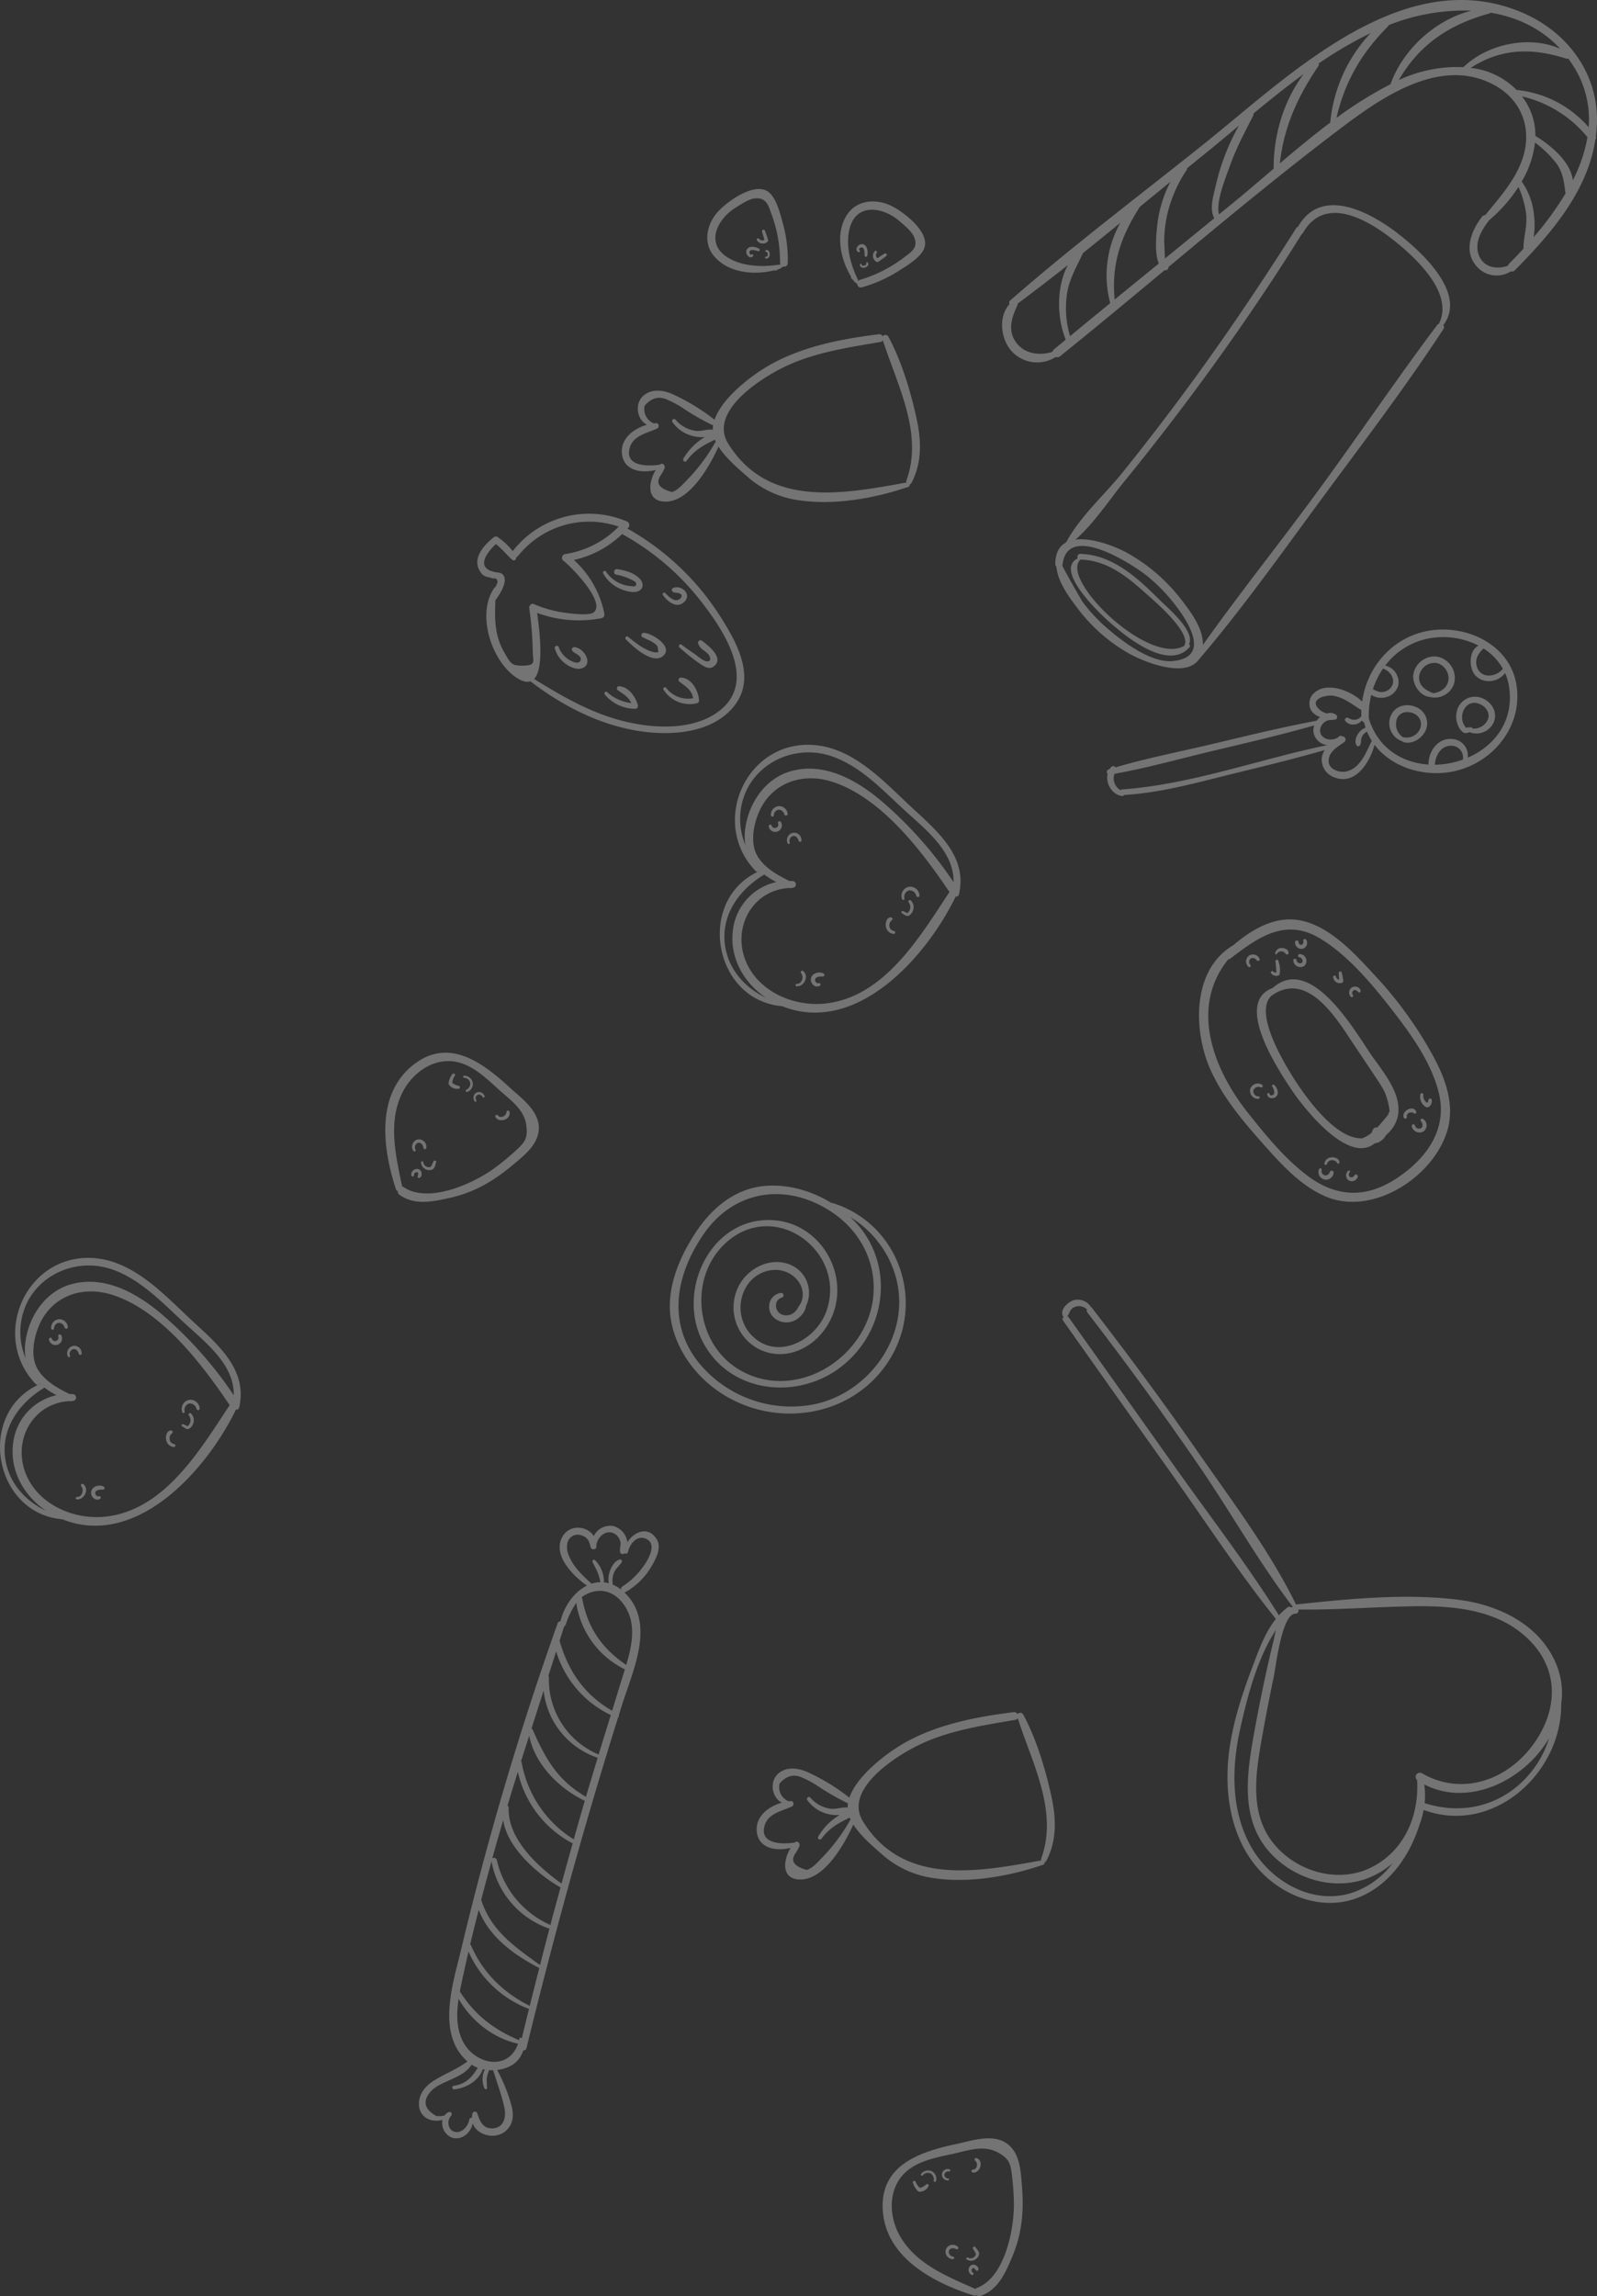 <svg xmlns="http://www.w3.org/2000/svg" width="545.306" height="783.963" viewBox="0 0 545.306 783.963">
  <rect x="0" y="0" width="545.306" height="783.963" fill="#333333" stroke="none"/>
  <g id="Grupo_998" data-name="Grupo 998" transform="translate(-358.809 21.768)" opacity="0.35">
    <path id="Trazado_11020" data-name="Trazado 11020" d="M570.458,271.271c10.38-4.163,17.356-14.037,20.689-24.558a29.993,29.993,0,0,0,1.508-5.32c23.541,8.739,47.1-12.378,46.967-36.073a26.1,26.1,0,0,0-1.781-13.911c-5.65-13.4-19.687-20.064-33.372-21.781-17.916-2.245-37.492-.291-55.4,1.616-9.023-18.419-22.025-35.56-33.7-52.355-11.537-16.6-23.57-32.862-35.929-48.857a1.057,1.057,0,0,0-.363-.309,5.346,5.346,0,0,0-5.772-2.414c-1.936.524-5,3.2-3.807,5.435a.809.809,0,0,0,.273.3.89.89,0,0,0-.216,1.3q18.491,26.222,37.093,52.366c11.71,16.519,22.884,33.656,35.542,49.471-3.761,4.716-5.826,10.654-7.978,16.329-3.495,9.217-6.6,18.649-7.92,28.451-1.828,13.6.147,28.724,9.109,39.633C543.659,270.635,557.944,276.292,570.458,271.271Zm53.192-37.179c-8.962,6.932-20.129,8.4-30.668,4.964a26.29,26.29,0,0,0-.118-6.372c15.3,7.931,34.209-1.422,42.625-15.793A34.911,34.911,0,0,1,623.65,234.091ZM507.855,124.453Q489.693,98.85,471.5,73.262a1.131,1.131,0,0,0-.51-.388,7.886,7.886,0,0,0,.859-1.681,3.517,3.517,0,0,1,1.835-1.588,3.866,3.866,0,0,1,3.991.891,1.115,1.115,0,0,0,.169,1.081q19.579,25.371,37.733,51.788c11.005,15.984,20.614,33.275,32.391,48.684a.5.5,0,0,1-.014.072,4.731,4.731,0,0,0-.571.111.949.949,0,0,0-1.2-.007,22.2,22.2,0,0,0-2.942,2.73C532.355,157.581,519.715,141.166,507.855,124.453ZM548.82,174.4a1.092,1.092,0,0,0,1.063-1.437c13.365.183,26.68-.955,40.035-1.113,13.322-.154,27.726,1.218,37.941,10.715,10.969,10.2,10.937,24.037,2.579,35.965-8.778,12.536-24.583,18.372-38.372,10.334a1.437,1.437,0,0,0-1.649,2.331c.751,12.115-4.325,24.2-15.686,29.841-11.013,5.47-24.694,1.659-32.632-7.363-9.17-10.413-6.85-24.525-4.641-37.014q1.821-10.291,3.976-20.52C542.147,192.785,544.2,174.409,548.82,174.4Zm-15.036,79.66c-6.882-12.112-6.774-26.82-3.836-40.053,2.378-10.715,5.758-24.162,12.234-34.019-.341,1.455-.6,2.859-.866,3.955-2.471,10.143-4.59,20.391-6.458,30.667-2.644,14.572-5.212,30.98,6.415,42.488,9.026,8.937,23.282,12.334,34.87,6.465a29.75,29.75,0,0,0,5.876-3.93,28.453,28.453,0,0,1-14,10.1C554.531,273.954,540.412,265.721,533.785,254.059Z" transform="translate(252.269 354.81)" fill="#ededed"/>
    <g id="Grupo_646" data-name="Grupo 646" transform="translate(736.74 193.174)">
      <path id="Trazado_11021" data-name="Trazado 11021" d="M490.331,87.352c-.74,3.193,1.368,6.979,4.77,7.55a.9.9,0,0,0,.887-.348c10.6-.6,20.858-3.164,31.127-5.74,12.457-3.129,25.021-6.016,37.359-9.6a6.612,6.612,0,0,0-1.02,2.611,6.4,6.4,0,0,0,4.152,6.663c7.263,3.017,12.248-5.043,13.875-11.052,5.959,7.916,17.374,11.192,27.244,9,13.341-2.956,23.344-15.37,21.224-29.288C627.921,43.812,614.071,36.8,601.5,38.266c-13.085,1.527-22.532,11.975-24.263,24.407-3.922-3.825-11.817-6.681-16.041-3.226a4.8,4.8,0,0,0-1.25,6.433,5.632,5.632,0,0,0,2.938,2.062,6.55,6.55,0,0,0-1.178,1.261c-11.756,2.209-23.39,5.043-35.024,7.816C515.5,79.684,504.048,81.9,493,85.132a.945.945,0,0,0-1.476-.1,5.191,5.191,0,0,0-.517.682c-.09.029-.18.054-.269.079A.925.925,0,0,0,490.331,87.352ZM602.06,84.238c.215-3.082,1.925-6.347,5.388-6.483a4.009,4.009,0,0,1,4.177,4.734A29.338,29.338,0,0,1,602.06,84.238Zm16.609-39.694a19.457,19.457,0,0,1,6.62,6.918c-2.022,2.636-6.814,3.513-8.57.075a5.265,5.265,0,0,1-.2-4.1A9.533,9.533,0,0,1,618.668,44.544ZM599.132,41.3a26.568,26.568,0,0,1,17.859,2.266c-3.308,1.512-3.348,7.471-1.311,9.924,2.769,3.33,8.013,2.68,10.363-.578a18.44,18.44,0,0,1,1.329,4.526c1.889,11.832-4.957,20.441-14.087,24.389a5.62,5.62,0,0,0-4.569-6.279c-5.23-.995-8.865,3.843-8.84,8.624-8.865-.589-17.2-5.467-20.359-15.718a28.815,28.815,0,0,1,.844-8.071,5.966,5.966,0,0,0,4.752.851,5.748,5.748,0,0,0,4.443-4.052,5.807,5.807,0,0,0-4.436-6.8A24.3,24.3,0,0,1,599.132,41.3ZM584.359,51.412c2.137.686,3.941,2.956,3.337,5.244a3.918,3.918,0,0,1-3.046,2.676c-1.523.338-2.5-.309-3.746-.848A27.344,27.344,0,0,1,584.359,51.412ZM562.668,65.424c-4-3.725,2.521-5.14,4.7-4.745,3.9.7,6.4,2.97,9.6,4.906-.029.715-.029,1.437-.007,2.162-.057.036-.115.043-.162.108a3.128,3.128,0,0,1-2.166,1.038,4.1,4.1,0,0,1-2.148-.639c-.589-.291-1.458.3-1.027.973a3.28,3.28,0,0,0,3.348,1.225,3.458,3.458,0,0,0,2.327-1.347,1.28,1.28,0,0,0,.758.647c.14.629.316,1.236.51,1.828a5.418,5.418,0,0,0-2.658,2.241c-.657,1.1-1.218,2.78-.348,3.872.384.478,1.023.154,1.218-.3.37-.858.118-1.814.553-2.7a3.985,3.985,0,0,1,1.731-1.778,20.451,20.451,0,0,0,1.634,3.172c-2.03,3.991-3.876,9.382-8.793,10.467-2.116.467-5.726-.611-5.923-3.279-.244-3.358,2.913-5.061,5.23-6.7a1.1,1.1,0,0,0-.643-2.037.76.76,0,0,0-1.038.014c-1.868,1.911-6.25,1.275-6.494-1.789a3.721,3.721,0,0,1,1.631-3.143c1.139-.826,2.27-.578,3.552-.815a.892.892,0,0,0,.438-1.465,3.218,3.218,0,0,0-3.24-.6A6.126,6.126,0,0,1,562.668,65.424Zm-35.434,13.85c11.246-2.665,22.521-5.294,33.638-8.462a4.971,4.971,0,0,0-.194,2.672,5.345,5.345,0,0,0,4.712,4.048c-23.3,4.8-46.256,13.4-70.074,15.136a.98.98,0,0,0-.571.244,4.606,4.606,0,0,1-2.065-5.575C504.278,85.251,515.779,81.99,527.234,79.274Z" transform="translate(-490.052 -38.073)" fill="#ededed"/>
      <path id="Trazado_11022" data-name="Trazado 11022" d="M517.506,48.668a6.5,6.5,0,0,0,3.707,8.879.863.863,0,0,0,.09.011.753.753,0,0,0,.374.284c3.035.981,6.444-1.264,7.665-4.009A5.994,5.994,0,0,0,526,45.891C522.872,44.512,519.008,45.41,517.506,48.668Zm7.985-.453a3.934,3.934,0,0,1,1.807,5.327,4.955,4.955,0,0,1-5.381,2.694.746.746,0,0,0-.241.018,5.307,5.307,0,0,1-1.889-6.936C520.976,47.361,523.623,47.224,525.491,48.215Z" transform="translate(-420.449 -19.428)" fill="#ededed"/>
      <path id="Trazado_11023" data-name="Trazado 11023" d="M523.471,49.492a7.629,7.629,0,0,0,.6,5.19,4.835,4.835,0,0,0,1.785,2.083,2.6,2.6,0,0,0,1.921-.216,6.457,6.457,0,0,0,8.164-3.085c1.753-3.513-.557-7.367-4.026-8.6A6.347,6.347,0,0,0,523.471,49.492Zm8.38-2.274c1.993,1.085,3.182,3.358,2.008,5.485a5.3,5.3,0,0,1-4.975,2.629.651.651,0,0,0-.593-.427,8.7,8.7,0,0,0-.876.054.645.645,0,0,0-.431.047l-.327.054C523.227,51.32,526.621,44.377,531.851,47.218Z" transform="translate(-403.968 -21.513)" fill="#ededed"/>
      <path id="Trazado_11024" data-name="Trazado 11024" d="M519.188,47.132c-.209,3.157,2.374,7.065,5.7,7.331a6.928,6.928,0,0,0,8.189-4.343,7.416,7.416,0,0,0-5.751-9.429A7.325,7.325,0,0,0,519.188,47.132Zm7.367-4.3c2.812.1,4.985,3.035,4.684,5.751-.294,2.662-2.744,4.346-5.251,4.594-2.439-1-4.813-2.367-4.806-5.413A5.288,5.288,0,0,1,526.554,42.829Z" transform="translate(-414.569 -31.437)" fill="#ededed"/>
    </g>
    <path id="Trazado_11025" data-name="Trazado 11025" d="M483.807,75.75a.859.859,0,0,0-.485-.007c-6.785-4.188-14.87-6.58-22.762-5.923-10.779.9-18.8,8.049-24.389,16.864-5.488,8.656-9.662,19.084-7.719,29.475,1.785,9.536,7.924,18.042,15.783,23.581,19.084,13.448,46.662,9.407,59.032-11.049C515.2,108.957,506,82.815,483.807,75.75Zm22.37,36.4c-1.318,15.628-13.75,29.134-29,32.259a40.779,40.779,0,0,1-39.909-14.953c-10.33-13.681-6.936-29.863,2.252-43.185,10.729-15.556,29.231-17.708,44.51-6.983,14.019,9.838,17.916,28.146,8.154,42.531-9.044,13.322-26.964,19.306-41.152,10.366-14.888-9.378-16.846-32.736-2.662-44,16.778-13.322,39.855,4.669,33.128,24.209-3.664,10.632-17.916,17.683-26.382,7.564a13.781,13.781,0,0,1-.4-16.677,11.59,11.59,0,0,1,8.646-4.759c6.236-.456,11.968,5.355,9.328,11.365-.578.722-.923,1.559-1.458,2.3-.043.054-.075.1-.118.158a4.3,4.3,0,0,1-.657.675,4.238,4.238,0,0,1-4.034.8c-2.68-.905-3.146-4.874-.237-5.866a.806.806,0,0,0-.331-1.577,4.575,4.575,0,0,0-3.886,3.707,5.067,5.067,0,0,0,2.468,5.417,6.448,6.448,0,0,0,6.408.133c1.631-.905,3.391-2.787,3.6-4.756a10.373,10.373,0,0,0-5.079-14.023c-6.731-3.021-14.583.862-17.83,7.058a16.006,16.006,0,0,0,6.717,21.558c8,4.159,17.18.657,22.334-6.279,11.185-15.046.582-37.032-18.01-37.7-20.592-.747-32.237,23.782-23.577,41.127,9.166,18.362,33.214,20.686,48.214,8.365C503,118,504.665,94.381,489.59,80.47,500.347,86.985,507.265,99.277,506.177,112.15Z" transform="translate(159.561 313.319)" fill="#ededed"/>
    <path id="Trazado_11026" data-name="Trazado 11026" d="M533.031,10.669a1.353,1.353,0,0,0-1.365-.654c-13.681,1.71-27.97,4.5-39.766,12.029-4.838,3.089-13.886,10.072-16.285,17.155a71.455,71.455,0,0,0-13.865-8.523c-2.992-1.4-6.681-2.169-9.659-.273-4,2.543-3.272,8.559.449,10.513-4.565,1.293-9.044,4.72-8.559,9.813.564,5.945,6.76,6.832,11.569,5.614-2.525,4.059-3.333,10.589,3.031,10.808,8.355.291,15.208-11.8,18.383-18.757,2.45,3.85,6.666,7.45,9.565,9.971a33.334,33.334,0,0,0,15.183,7.845c12.769,2.669,27.841.079,39.985-4.066a.838.838,0,0,0,.578-.9.775.775,0,0,0,.553-.424c3.757-7.123,3.387-14.813,1.667-22.5-2.044-9.166-5.075-19.238-9.547-27.524A1.184,1.184,0,0,0,533.031,10.669Zm-66.816,49.1c-1.286,1.293-3.29,3.667-5.161,4.105q-6.681-1.8-3.739-5.826a16.864,16.864,0,0,0,1.185-2.184c.471-.952-.654-2.241-1.552-1.34h0c-4.1.661-12.1.664-10.3-5.729,1.2-4.264,5.941-4.989,9.378-6.6.83-.388.611-1.9-.384-1.835-.255.018-.514.05-.776.083a5.233,5.233,0,0,1-3.111-6.045q3.459-4.009,7.687-2.058a33.724,33.724,0,0,1,5.833,3.2,81.917,81.917,0,0,0,9.842,5.585,9.563,9.563,0,0,0-.1,1.462c-1.958-.251-4,.7-6.081.37a11.138,11.138,0,0,1-6.677-3.786c-.575-.661-1.494.2-1,.884a12.041,12.041,0,0,0,7.338,4.792,13.3,13.3,0,0,0,3.685.277,20.248,20.248,0,0,0-7.306,7.374.661.661,0,0,0,1.106.722c2.637-3.642,5.826-5.359,9.659-7.212.086.212.165.424.262.636A62.6,62.6,0,0,1,466.216,59.774ZM541.11,60a.823.823,0,0,0,.029.636c-21.558,3.883-47.129,8.893-60.879-13.311-6.918-11.167,11.929-22.916,20.477-26.77,10-4.5,20.775-6.067,31.483-7.909a1.208,1.208,0,0,0,.873-.56C537.953,27.317,547.008,43.829,541.11,60Z" transform="translate(127.185 82.348)" fill="#ededed"/>
    <path id="Trazado_11027" data-name="Trazado 11027" d="M496.8,50.411a1.347,1.347,0,0,0-1.365-.654c-13.682,1.71-27.974,4.493-39.766,12.026-4.838,3.089-13.886,10.075-16.289,17.158a70.972,70.972,0,0,0-13.861-8.523c-2.992-1.4-6.681-2.169-9.658-.277-4,2.543-3.272,8.559.449,10.513-4.565,1.293-9.044,4.723-8.559,9.817.564,5.945,6.76,6.832,11.569,5.614-2.525,4.055-3.333,10.585,3.031,10.808,8.355.287,15.208-11.806,18.383-18.757,2.446,3.85,6.666,7.446,9.565,9.967a33.334,33.334,0,0,0,15.183,7.845c12.769,2.669,27.841.083,39.981-4.066a.828.828,0,0,0,.578-.9.78.78,0,0,0,.557-.424c3.757-7.126,3.384-14.813,1.667-22.507-2.047-9.163-5.075-19.238-9.547-27.524A1.181,1.181,0,0,0,496.8,50.411Zm-66.816,49.1c-1.286,1.293-3.29,3.667-5.162,4.105q-6.681-1.8-3.739-5.826a18,18,0,0,0,1.185-2.18c.471-.955-.654-2.245-1.552-1.343v0c-4.1.661-12.1.665-10.3-5.729,1.2-4.264,5.941-4.993,9.378-6.6.83-.388.611-1.9-.384-1.832-.255.014-.517.047-.776.079a5.227,5.227,0,0,1-3.111-6.045q3.459-4.009,7.687-2.055a33.84,33.84,0,0,1,5.833,3.2,81.932,81.932,0,0,0,9.842,5.589,9.532,9.532,0,0,0-.1,1.462c-1.961-.251-4,.693-6.081.37a11.122,11.122,0,0,1-6.677-3.789c-.575-.661-1.494.2-1,.884a12.019,12.019,0,0,0,7.335,4.792,13.053,13.053,0,0,0,3.689.277,20.276,20.276,0,0,0-7.306,7.374.661.661,0,0,0,1.106.722c2.636-3.642,5.826-5.359,9.655-7.209.09.212.165.424.266.632A62.51,62.51,0,0,1,429.988,99.512Zm74.894.23a.812.812,0,0,0,.029.632c-21.562,3.883-47.129,8.893-60.879-13.308C437.114,75.9,455.96,64.146,464.509,60.3c10-4.5,20.775-6.067,31.483-7.913a1.208,1.208,0,0,0,.873-.56C501.725,67.055,510.78,83.567,504.882,99.741Z" transform="translate(209.461 513.066)" fill="#ededed"/>
    <path id="Trazado_11028" data-name="Trazado 11028" d="M512.872,80.622a7.679,7.679,0,0,0-.471-1.674,6.433,6.433,0,0,0-4.45-3.854,6.192,6.192,0,0,0-6.58,3.452c-2.119-3.5-8.078-4.181-10.592.018-3.757,6.261,3.391,13.473,8.25,16.871-4.289,2.134-7.748,6.882-9.019,12.169a1.076,1.076,0,0,0-.995.761A1071.58,1071.58,0,0,0,456.2,219.192c-2.748,11.692-8.8,29.177,2.026,38.71-3.545,2.687-7.406,4.059-11.167,6.376-2.669,1.645-4.986,4.012-5.33,7.27-.542,5.111,3.771,7.464,7.977,6.307a5.434,5.434,0,0,0,2.805,5.876c3.434,1.555,6.979-1.372,7.514-4.73,1.376,4.059,7.539,5.747,11.156,2.748,2.755-2.284,2.96-5.549,2.087-8.8a56.934,56.934,0,0,0-4.878-12.133c3.261-.381,6.275-1.839,7.787-4.325a9.621,9.621,0,0,0,1.121-2.356.977.977,0,0,0,1.088-.722q6.611-27.128,13.987-54.058a.61.61,0,0,0,.137-.5q8.055-29.358,17.176-58.411a.729.729,0,0,0,.248-.79c.4-1.268.787-2.543,1.193-3.811,3.6-11.3,11.228-27.323,1.218-37.56-.18-.187-.366-.33-.546-.5a.964.964,0,0,0,.42-.122,24.148,24.148,0,0,0,9-9.016c1.469-2.557,3.438-6.282,1.591-9.131C519.876,74.972,515.113,77.041,512.872,80.622ZM470.887,273.86c.661,3.139-.294,6.8-4.174,6.9-3.261.09-4.321-2.644-5.133-5.2a.87.87,0,0,0-1.6.043,6.166,6.166,0,0,0-.219,1.609.626.626,0,0,0-.866.463c-.33,2.281-2.7,5.129-5.3,4.159-2.04-.758-2.443-3.858-.97-5.291.6-.585.05-1.72-.808-1.329a3.705,3.705,0,0,0-1.476,1.2,12.472,12.472,0,0,1-2.665.162q-5.91-3.313-2.421-7.866c1.7-2.31,4.608-3.34,7.1-4.5,2.816-1.318,5.621-2.532,7.284-5.194a11.23,11.23,0,0,0,2.126,1.042c-1.947,3.2-4.041,5.564-8.2,6.164a.6.6,0,0,0,.18,1.189c3.9-.305,8.437-2.909,9.709-6.85.237.054.485.075.726.119a7.431,7.431,0,0,0-.061,6.534.478.478,0,0,0,.837-.248,23.137,23.137,0,0,1-.111-3.351,13.348,13.348,0,0,1,.794-2.748,13.855,13.855,0,0,0,1.394.05C468.34,265.208,469.967,269.486,470.887,273.86Zm-14.572-23.573c-1.9-4.353-1.789-9.109-1.088-13.771,4.249,7.511,11.9,13.541,20.294,15.326C472.234,261.519,460.111,258.979,456.314,250.287Zm20.477-.241a.424.424,0,0,0-.808.119c-.036.169-.079.323-.119.485-8.775-3.75-15.05-8.563-20.215-16.623.276-1.469.585-2.92.887-4.335.657-3.1,1.354-6.192,2.065-9.285a36.832,36.832,0,0,0,20.657,19.572C478.437,243.333,477.593,246.684,476.792,250.046Zm2.723-11.113c-9.037-4.537-15.973-11.257-20.039-20.621a.772.772,0,0,0-.305-.348c.93-3.955,1.925-7.891,2.924-11.828,3.441,9.2,12.09,15.431,20.671,19.87C481.673,230.313,480.578,234.619,479.514,238.933Zm3.506-13.944c-8.491-6.135-16.731-11.659-20.064-22.234l-.014-.025c1.139-4.4,2.32-8.775,3.516-13.15a29.894,29.894,0,0,0,19.777,22.992Q484.608,218.774,483.02,224.99Zm3.542-13.678a32.006,32.006,0,0,1-18.3-22.187.976.976,0,0,0-1.537-.542c.047-.169.09-.338.136-.506,1.16-4.217,2.371-8.416,3.6-12.607,1.239,9.393,11.774,18.541,19.558,23.035C488.86,202.77,487.686,207.034,486.561,211.312Zm3.815-14.127c-8.225-5.905-18.433-15.3-18.056-25.818a.856.856,0,0,0-.413-.8c1.153-3.861,2.349-7.708,3.542-11.555a36.582,36.582,0,0,0,18.714,24.439Q492.244,190.308,490.376,197.185Zm4.167-15.1a38.984,38.984,0,0,1-17.78-26.178.893.893,0,0,0-.23-.445c.916-2.927,1.864-5.84,2.791-8.764,1.879,9.741,10.341,18.128,18.983,22.223Q496.389,175.49,494.543,182.081Zm4.167-14.543c-9.59-5.51-13.865-12.967-18.16-22.869a.7.7,0,0,0-.449-.413q2.069-6.482,4.152-12.956a27.24,27.24,0,0,0,18.458,22.916C501.371,158.655,500.013,163.087,498.709,167.538Zm4.335-14.429a27.632,27.632,0,0,1-16.979-26.368.947.947,0,0,0-.176-.56q1.331-4.138,2.647-8.279a35.407,35.407,0,0,0,18.653,21.734C505.807,144.126,504.406,148.612,503.045,153.109Zm4.6-14.942c-9.368-5.413-14.982-13.416-17.945-23.9q.792-2.478,1.584-4.957a.9.9,0,0,0,.506-.539,29.918,29.918,0,0,1,3.61-7.457,30.069,30.069,0,0,0,16.594,22.719c-.086.284-.172.568-.262.848C510.35,129.3,509.007,133.738,507.642,138.167Zm4.745-35.085c3.473,6.006,1.965,13.067.065,19.439-8.243-5.614-13.186-12.643-15-22.589a1.108,1.108,0,0,0-.237-.506,6.757,6.757,0,0,1,.582-.445C503.53,95.409,509.2,97.572,512.387,103.082ZM519.359,87.3a26.9,26.9,0,0,1-8.265,8.488.946.946,0,0,0-.37,1.034,12.729,12.729,0,0,0-2.841-1.7,7.309,7.309,0,0,1,.4-4.077c.593-1.473,1.76-2.27,2.615-3.524a.645.645,0,0,0-.776-.959c-1.677.492-2.827,2.59-3.33,4.159a8.473,8.473,0,0,0-.287,3.922,10.033,10.033,0,0,0-1.649-.32,10.5,10.5,0,0,0-3.085-7.608c-.413-.374-1.038.2-.826.665.582,1.261,1.311,2.435,1.821,3.732a17.7,17.7,0,0,1,.869,3.161,10.352,10.352,0,0,0-3.032.506l-.014-.018c-2.942-2.7-6.214-5.693-7.7-9.518a6.769,6.769,0,0,1-.327-4.968,3.593,3.593,0,0,1,4.447-2.033c2.116.571,2.852,1.929,3.3,4.084a.892.892,0,0,0,1.282.629.636.636,0,0,0,.657-.711c-.118-2.737,2.69-5.79,5.553-4.838a4.294,4.294,0,0,1,2.539,2.647c.488,1.376-.151,2.507-.011,3.847a.932.932,0,0,0,1.491.578c.036-.022.057-.057.09-.079a.748.748,0,0,0,1.16-.453c.607-2.719,3.035-5.862,6.106-4.508C522.606,80.959,520.713,84.946,519.359,87.3Z" transform="translate(60.18 424.173)" fill="#ededed"/>
    <path id="Trazado_11029" data-name="Trazado 11029" d="M657.455-17.573C617.23-34.477,578.52,3.672,550.1,26.5c-22.4,17.988-45.563,35.355-67.182,54.273a1.056,1.056,0,0,0-.295,1.325c-3.965,4.267-2.96,12.162.862,16.181a11.793,11.793,0,0,0,14.917,1.843,1.505,1.505,0,0,0,1.505-.269c12-9.655,23.854-19.522,35.718-29.389a1,1,0,0,0,1.289-.887,1.205,1.205,0,0,0,.011-.194C556.38,53.2,575.855,37.048,596,21.829,610.2,11.1,630.286-2.707,648.436,7.437c9.213,5.147,12.651,14.888,9.436,24.737-2.471,7.568-7.891,13.448-12.8,19.515a1.306,1.306,0,0,0-1.085.524c-3.527,4.533-6.318,11.253-2.3,16.411a9.029,9.029,0,0,0,12.147,2.249,1.224,1.224,0,0,0,1.322-.334C667.48,58.107,679.919,43.7,682.652,26a1.253,1.253,0,0,0,.176-1.178c.194-1.494.338-3,.384-4.544C683.733,3.162,672.954-11.061,657.455-17.573ZM497.836,97.5a1.445,1.445,0,0,0-.528.848c-4.228,1.383-9.306.769-12.155-2.848-3.369-4.274-1.821-8.7.18-13.06a.9.9,0,0,0,.072-.542c5.783-4.282,11.487-8.689,17.148-13.157-4.009,7.586-3.754,17.952-.736,25.481C500.491,95.312,499.158,96.4,497.836,97.5Zm19.181-15.758Q510.147,87.358,503.3,93a33.465,33.465,0,0,1-1-14.734c.841-5.065,3.319-9.059,5.416-13.62l.007-.018q6.4-5.124,12.751-10.33A36.741,36.741,0,0,0,517.017,81.738ZM533.6,68.211q-7.537,6.142-15.072,12.295c-1.12-11.965,1.943-21.077,8.373-31.31a1.015,1.015,0,0,0,.09-.23q5.291-4.337,10.585-8.664a41.969,41.969,0,0,0-4.5,14.831C532.785,57.82,532.045,64.522,533.6,68.211Zm18.961-15.474q-8.432,6.886-16.867,13.768c-.083-2.457-.252-5.729-.248-6.2a42.341,42.341,0,0,1,.84-7.852,45.283,45.283,0,0,1,6.8-16.138,1.273,1.273,0,0,0,.2-.65c1.455-1.178,2.906-2.367,4.364-3.538,4.421-3.552,8.84-7.263,13.3-10.988a75.264,75.264,0,0,0-7.906,20.5C552.271,45.015,550.78,49.594,552.558,52.737Zm6.731-5.5q-2.565,2.1-5.14,4.2c-1.146-4.508,2.54-13.168,3.667-16.4,2.116-6.042,5.072-11.548,7.978-17.223a1.241,1.241,0,0,0,.115-.8c5.6-4.634,11.286-9.213,17.151-13.487-6.885,9.145-10.309,20.937-10.244,32.291C568.273,39.7,563.779,43.567,559.289,47.242Zm32.851-27.151c-5.891,4.422-11.605,9.163-17.216,13.936,1.419-12.514,6.024-22.668,13.19-33.275A.927.927,0,0,0,588.2-.1a137.2,137.2,0,0,1,17.729-10.363A51.647,51.647,0,0,0,592.141,20.091Zm2.144-1.616c2.748-12.137,8.473-22.115,17.464-31.113a1.247,1.247,0,0,0,.312-.535,69.928,69.928,0,0,1,28.322-4.95c-12.4,3.089-23.415,13.254-27.675,25.118A136.474,136.474,0,0,0,594.285,18.475ZM652.8,68.951c-4.116,1.545-9.105.381-10.226-4.651-.862-3.876,1.376-7.679,3.653-10.621a1.208,1.208,0,0,0,.1-.194,50.728,50.728,0,0,0,10.086-11.433,32.708,32.708,0,0,1,2.633,9.307c.438,4.052-.887,7.64-.937,11.569a1.048,1.048,0,0,0,.029.19c-1.663,1.81-3.326,3.545-4.957,5.183A1.5,1.5,0,0,0,652.8,68.951Zm19.655-24.766a.893.893,0,0,0,.032.1,107.581,107.581,0,0,1-10.876,14.9,28.227,28.227,0,0,0,.068-7.848,23.638,23.638,0,0,0-4.152-11.128,33.578,33.578,0,0,0,4.536-13.294,36.575,36.575,0,0,1,7.41,7.256C671.7,37.379,671.97,40.453,672.458,44.185Zm7.518-19.1a51.593,51.593,0,0,1-4.989,14.673c-.794-6.361-7.572-11.961-12.8-15.122a21.425,21.425,0,0,0-2.874-10.952,25.682,25.682,0,0,0-1.67-2.529A40.672,40.672,0,0,1,679.976,25.084ZM674.854.3a33.826,33.826,0,0,1,5.531,21.382A37.246,37.246,0,0,0,655.778,8.952,25.911,25.911,0,0,0,640.092,1.41c10.384-6.728,20.977-6.914,32.686-3.146a.942.942,0,0,0,.646-.025C673.913-1.094,674.394-.412,674.854.3Zm-4.2-5.427c-10.639-4.691-24.813-1.6-32.959,6.207-.029.029-.036.054-.061.083a47.189,47.189,0,0,0-22.076,4.4C622.542-6.46,632.585-13.357,646.5-17.168a.879.879,0,0,0,.413-.266C655.893-15.925,664.233-12.064,670.652-5.124Z" transform="translate(220.885 0)" fill="#ededed"/>
    <g id="Grupo_647" data-name="Grupo 647" transform="translate(768.224 292.151)">
      <path id="Trazado_11030" data-name="Trazado 11030" d="M513.215,58.223c-8.524-1.57-16.332,3.129-22.69,8.52-14.335,8.394-13.735,29.726-7.493,43.128,4.472,9.6,11.5,17.755,18.5,25.592,5.837,6.534,12.237,13.484,20.449,17.022,16.153,6.965,37.283-6.753,41.766-22.905,2.313-8.333-.654-16.882-4.54-24.234a135.322,135.322,0,0,0-20.366-28.351C532.086,69.692,523.505,60.12,513.215,58.223ZM543.86,87.659c6.692,8.509,14.184,18.663,16.839,29.385,3.139,12.669-4.343,22.686-14.5,29.353-10.093,6.623-20.154,6.519-29.931-.682-7.881-5.8-14.526-13.962-20.592-21.58-12.4-15.564-19.87-36.5-6.875-52.549a1.414,1.414,0,0,0,.7-.277c9.447-7.227,18.728-14.008,30.57-6.943C529.324,69.883,537.273,79.279,543.86,87.659Z" transform="translate(-478.84 -57.917)" fill="#ededed"/>
      <path id="Trazado_11031" data-name="Trazado 11031" d="M489.749,66.555c-13.391,4.9,1.763,27.736,6.228,34.486,3.872,5.855,19.45,26.106,28.595,18.552a5.114,5.114,0,0,0,1.25-.33,5.683,5.683,0,0,0,2.64-2.507,11.913,11.913,0,0,0,3.822-5.7c2.22-8.251-5.4-16.386-9.536-22.582C516.964,79.824,502.381,55.191,489.749,66.555Zm27.517,19.08c2.561,3.833,5.158,7.647,7.679,11.5a46.516,46.516,0,0,1,3.01,4.917,24.191,24.191,0,0,1,1.7,6.559c-.223.463-.428.934-.632,1.408-1.139,1.354-2.324,2.838-3.6,4.181a1.246,1.246,0,0,0-1.329.517l-.295.481a1.551,1.551,0,0,0-.2.718,11.018,11.018,0,0,1-3.287,1.968c-8.11.384-16.925-11.128-20.725-16.5-3.761-5.323-17.115-25.912-10.266-32.169a16.08,16.08,0,0,1,1.749-1.1c.054-.022.1-.05.154-.072.032-.014.05-.04.083-.054C502.748,62.177,511.914,77.626,517.266,85.635Z" transform="translate(-464.576 -43.149)" fill="#ededed"/>
      <path id="Trazado_11032" data-name="Trazado 11032" d="M494.052,82.815A1.618,1.618,0,0,1,492.518,84a1.48,1.48,0,0,1-1.257-1.821.472.472,0,0,0-.9-.287,2.594,2.594,0,1,0,4.993,1.157A.671.671,0,0,0,494.052,82.815Z" transform="translate(-449.39 3.413)" fill="#ededed"/>
      <path id="Trazado_11033" data-name="Trazado 11033" d="M493.188,80.542a2.556,2.556,0,0,0-2.428,2.112c-.079.5.776.664.88.162a1.7,1.7,0,0,1,1.688-1.293,1.9,1.9,0,0,1,1.836,1.027c.273.392.812.007.758-.381C495.749,80.933,494.265,80.445,493.188,80.542Z" transform="translate(-447.958 0.694)" fill="#ededed"/>
      <path id="Trazado_11034" data-name="Trazado 11034" d="M495.584,83.553a1.141,1.141,0,0,1-1.358.5,1.1,1.1,0,0,1-.158-1.663.353.353,0,0,0-.467-.528,2.044,2.044,0,0,0-.029,3.193,2.093,2.093,0,0,0,3.222-1.117A.636.636,0,0,0,495.584,83.553Z" transform="translate(-442.607 3.943)" fill="#ededed"/>
      <path id="Trazado_11035" data-name="Trazado 11035" d="M489.98,61.213a.556.556,0,0,0-.054,1.11c.743.054,1.455,1.358.743,1.893a1.185,1.185,0,0,1-1.742-.83c-.029-.708-1.1-.79-1.124-.054a2.4,2.4,0,0,0,3.768,1.9A2.341,2.341,0,0,0,489.98,61.213Z" transform="translate(-455.609 -49.383)" fill="#ededed"/>
      <path id="Trazado_11036" data-name="Trazado 11036" d="M488.252,60.639a2.138,2.138,0,0,0-2.177,1.843c-.036.291.427.456.564.183a1.737,1.737,0,0,1,1.631-.88c.744.036,1,.449,1.494.909a.512.512,0,0,0,.884-.309C490.759,61.16,489.254,60.578,488.252,60.639Z" transform="translate(-460.091 -50.871)" fill="#ededed"/>
      <path id="Trazado_11037" data-name="Trazado 11037" d="M490.784,60.408a1.068,1.068,0,0,1-.535,1.318.865.865,0,0,1-1.06-.844.61.61,0,0,0-1.218-.057,2.2,2.2,0,0,0,2.5,2.3,2.079,2.079,0,0,0,1.336-3.075C491.5,59.578,490.586,59.754,490.784,60.408Z" transform="translate(-455.184 -53.079)" fill="#ededed"/>
      <path id="Trazado_11038" data-name="Trazado 11038" d="M487.239,62.337a34.939,34.939,0,0,1,.291,3.815,1.262,1.262,0,0,1-1.07-.359.458.458,0,0,0-.686.607,2.172,2.172,0,0,0,2.586.708.567.567,0,0,0,.316-.488,8.219,8.219,0,0,0-.517-4.6C487.9,61.478,487.192,61.812,487.239,62.337Z" transform="translate(-461.146 -48)" fill="#ededed"/>
      <path id="Trazado_11039" data-name="Trazado 11039" d="M484.36,61.61a2.481,2.481,0,0,0-.277,3.825c.438.4,1.135-.18.708-.625a1.441,1.441,0,0,1,.226-2.238,1.578,1.578,0,0,1,1.961.7c.327.427,1.128.043.959-.485A2.459,2.459,0,0,0,484.36,61.61Z" transform="translate(-467.247 -49.274)" fill="#ededed"/>
      <path id="Trazado_11040" data-name="Trazado 11040" d="M493.5,63.336a15.911,15.911,0,0,0,.18,2.306,1.184,1.184,0,0,1-1.106-.981c-.09-.546-1.024-.492-.984.079a2.29,2.29,0,0,0,2.942,2.044.679.679,0,0,0,.5-.769,15.75,15.75,0,0,0-.514-2.762C494.37,62.722,493.5,62.715,493.5,63.336Z" transform="translate(-445.796 -45.099)" fill="#ededed"/>
      <path id="Trazado_11041" data-name="Trazado 11041" d="M494.058,64.573a2.113,2.113,0,0,0-.4,3.193.471.471,0,0,0,.708-.621,1.094,1.094,0,0,1,.352-1.616c.589-.241,1.142.23,1.494.643a.475.475,0,0,0,.815-.406C496.853,64.433,495.111,63.951,494.058,64.573Z" transform="translate(-441.85 -41.361)" fill="#ededed"/>
      <path id="Trazado_11042" data-name="Trazado 11042" d="M487.013,74.279a3.339,3.339,0,0,1,.682,2.363c-.18.621-1.408,1-1.559.176-.083-.449-.851-.409-.815.065.108,1.383,1.825,1.749,2.838,1.006,1.44-1.056.654-3.114-.37-4.131C487.433,73.4,486.722,73.794,487.013,74.279Z" transform="translate(-462.045 -17.214)" fill="#ededed"/>
      <path id="Trazado_11043" data-name="Trazado 11043" d="M483.733,75.575a2.759,2.759,0,0,0,2.827,3.2c.539-.04.614-.862.043-.862a1.76,1.76,0,0,1-1.746-2.051,1.842,1.842,0,0,1,2.55-.977c.553.241.876-.593.435-.916A2.71,2.71,0,0,0,483.733,75.575Z" transform="translate(-466.294 -17.508)" fill="#ededed"/>
      <path id="Trazado_11044" data-name="Trazado 11044" d="M502.764,76.887c-.5-.2-.894.485-.56.858.56.621.841,1.807.043,2.374a1.431,1.431,0,0,1-2.076-.9.563.563,0,0,0-1.1.23,2.691,2.691,0,0,0,3.948,1.818A2.544,2.544,0,0,0,502.764,76.887Z" transform="translate(-426.433 -8.841)" fill="#ededed"/>
      <path id="Trazado_11045" data-name="Trazado 11045" d="M498.368,78.947c.216.647,1.243.467,1.063-.223a1.2,1.2,0,0,1,.88-1.379,1.756,1.756,0,0,1,1.663.212.449.449,0,0,0,.679-.463C501.942,74.515,497.567,76.533,498.368,78.947Z" transform="translate(-428.477 -11.328)" fill="#ededed"/>
      <path id="Trazado_11046" data-name="Trazado 11046" d="M502.662,76.814a1.56,1.56,0,0,1-.406.916,2.832,2.832,0,0,1-1.3-2.769c.068-.568-.869-.747-.995-.18a4.061,4.061,0,0,0,1.289,3.98c.632.55,1.178.751,1.85.136a2.422,2.422,0,0,0,.715-2.173C503.733,76.045,502.72,76.182,502.662,76.814Z" transform="translate(-424.359 -15.104)" fill="#ededed"/>
    </g>
    <g id="Grupo_648" data-name="Grupo 648" transform="translate(660.19 708.333)">
      <path id="Trazado_11047" data-name="Trazado 11047" d="M490.127,86.187c-12.762,2.719-26.436,7.356-25.039,23.239,1.394,15.829,17.582,24.27,30.994,28.466a1.065,1.065,0,0,0,.948-.115,1.568,1.568,0,0,0,1.5.23c5.883-2.065,8.369-7.809,10.657-13.207,3.409-8.035,4.066-15.65,3.369-24.306-.406-5.007-.629-11.311-5.194-14.515C502.458,82.538,495.332,85.081,490.127,86.187ZM509.2,97.355a87.054,87.054,0,0,1,.607,8.919c.151,8.89-3.057,25.452-12.622,29.055a1.444,1.444,0,0,0-.528.33c-9.863-4.353-21.073-8.818-26.271-19.033-2.949-5.8-3.362-13.434.682-18.875,4.066-5.47,11.4-6.8,17.625-8.143,5.424-1.171,10.668-3.279,15.729-.5C508.4,91.281,508.686,93.091,509.2,97.355Z" transform="translate(-464.989 -84.241)" fill="#ededed"/>
      <path id="Trazado_11048" data-name="Trazado 11048" d="M475.254,95.219c.262.485.517.966.808,1.433a.882.882,0,0,1-.133,1.131,1.881,1.881,0,0,1-2.4.514.386.386,0,0,0-.42.647,2.751,2.751,0,0,0,3.43-.377,2.473,2.473,0,0,0,.8-1.552c.054-.815-.851-1.7-1.3-2.317C475.71,94.264,475,94.756,475.254,95.219Z" transform="translate(-444.394 -57.573)" fill="#ededed"/>
      <path id="Trazado_11049" data-name="Trazado 11049" d="M471.055,96.093a2.573,2.573,0,0,0,2.41,3.186.446.446,0,0,0,.043-.891,1.615,1.615,0,0,1-1.379-1.857c.244-1.1,1.688-1.171,2.464-.664a.506.506,0,0,0,.654-.754A2.53,2.53,0,0,0,471.055,96.093Z" transform="translate(-449.506 -58.027)" fill="#ededed"/>
      <path id="Trazado_11050" data-name="Trazado 11050" d="M475.531,96.424a1.57,1.57,0,0,0-1.846.291,1.948,1.948,0,0,0,.56,3.071c.471.215.837-.564.392-.819a.931.931,0,0,1-.2-1.4c.546-.55,1.024.438,1.372.726a.444.444,0,0,0,.657-.233C476.741,97.376,476.109,96.7,475.531,96.424Z" transform="translate(-443.809 -53.118)" fill="#ededed"/>
      <path id="Trazado_11051" data-name="Trazado 11051" d="M472.461,89.475A5.265,5.265,0,0,1,470.3,90.7a5.4,5.4,0,0,1-1.5-2.144c-.2-.517-1.085-.216-.919.32a6.451,6.451,0,0,0,.848,1.818c.313.456.794,1.207,1.383,1.3a3.511,3.511,0,0,0,3.1-1.868C473.456,89.643,472.91,89.087,472.461,89.475Z" transform="translate(-457.556 -73.753)" fill="#ededed"/>
      <path id="Trazado_11052" data-name="Trazado 11052" d="M472.28,87.539a2.981,2.981,0,0,0-3.585,1c-.3.392.334.794.632.417a2.144,2.144,0,0,1,2.777-.56,2.455,2.455,0,0,1,.93,2.414.394.394,0,0,0,.765.14A2.816,2.816,0,0,0,472.28,87.539Z" transform="translate(-455.59 -76.34)" fill="#ededed"/>
      <path id="Trazado_11053" data-name="Trazado 11053" d="M470.626,88.93a2.014,2.014,0,0,0,2.123,2.119c.406-.029.467-.643.032-.654a1.3,1.3,0,0,1-1.3-1.372,1.362,1.362,0,0,1,1.638-1.006c.449.065.51-.589.133-.74A1.992,1.992,0,0,0,470.626,88.93Z" transform="translate(-450.398 -76.69)" fill="#ededed"/>
      <path id="Trazado_11054" data-name="Trazado 11054" d="M475.123,86.138a.52.52,0,0,0-.438.927c1.024.736.711,3-.715,3.017a.516.516,0,0,0-.05,1.031C476.481,91.27,477.7,87.025,475.123,86.138Z" transform="translate(-443.075 -79.407)" fill="#ededed"/>
    </g>
    <g id="Grupo_649" data-name="Grupo 649" transform="translate(490.369 337.661)">
      <path id="Trazado_11055" data-name="Trazado 11055" d="M485.506,63.156c-9.608-8.829-21.314-17.284-33.447-6.943-12.094,10.309-9.59,28.394-5.237,41.755a1.061,1.061,0,0,0,.639.708,1.571,1.571,0,0,0,.679,1.351c5.1,3.6,11.217,2.3,16.943,1.038,8.524-1.879,15.111-5.758,21.76-11.343,3.85-3.229,8.858-7.065,8.822-12.64C495.628,71.091,489.425,66.755,485.506,63.156Zm1.954,22.015a87.036,87.036,0,0,1-6.914,5.664c-7.159,5.276-22.518,12.255-30.994,6.548a1.431,1.431,0,0,0-.575-.237c-2.169-10.56-5.029-22.284.291-32.438,3.017-5.769,9-10.524,15.775-10.381,6.814.144,12.144,5.348,16.85,9.644,4.095,3.743,8.854,6.792,9.526,12.525C491.942,81,490.635,82.279,487.46,85.171Z" transform="translate(-443.229 -51.454)" fill="#ededed"/>
      <path id="Trazado_11056" data-name="Trazado 11056" d="M450.909,61.942c-.244.5-.485.981-.7,1.491a.888.888,0,0,1-1,.546,1.881,1.881,0,0,1-1.81-1.659.387.387,0,0,0-.772.029,2.753,2.753,0,0,0,2.292,2.579,2.475,2.475,0,0,0,1.731-.248c.693-.431.887-1.677,1.132-2.407C451.954,61.762,451.142,61.467,450.909,61.942Z" transform="translate(-434.411 -24.892)" fill="#ededed"/>
      <path id="Trazado_11057" data-name="Trazado 11057" d="M447.4,59.812a2.575,2.575,0,0,0-1.2,3.811.445.445,0,0,0,.751-.478,1.62,1.62,0,0,1,.715-2.205c1.042-.438,1.932.7,1.968,1.627a.507.507,0,0,0,.995.1A2.533,2.533,0,0,0,447.4,59.812Z" transform="translate(-436.637 -30.108)" fill="#ededed"/>
      <path id="Trazado_11058" data-name="Trazado 11058" d="M449.214,63.859a1.574,1.574,0,0,0-1.3-1.336,1.945,1.945,0,0,0-2.18,2.238c.093.506.945.352.894-.158a.931.931,0,0,1,1.031-.973c.765.126.233,1.088.2,1.537-.022.305.327.46.571.4C449.138,65.4,449.322,64.491,449.214,63.859Z" transform="translate(-436.828 -22.825)" fill="#ededed"/>
      <path id="Trazado_11059" data-name="Trazado 11059" d="M452.757,57.678a5.293,5.293,0,0,1-2.256-1.056,5.414,5.414,0,0,1,.884-2.464c.3-.463-.456-1.009-.794-.564a6.611,6.611,0,0,0-.991,1.746c-.19.517-.521,1.343-.255,1.879a3.5,3.5,0,0,0,3.319,1.44A.5.5,0,0,0,452.757,57.678Z" transform="translate(-427.635 -46.335)" fill="#ededed"/>
      <path id="Trazado_11060" data-name="Trazado 11060" d="M453.879,55.978a2.982,2.982,0,0,0-2.9-2.342c-.492-.018-.452.729.029.758a2.139,2.139,0,0,1,2.065,1.936,2.46,2.46,0,0,1-1.43,2.155.4.4,0,0,0,.331.708A2.818,2.818,0,0,0,453.879,55.978Z" transform="translate(-424.037 -45.799)" fill="#ededed"/>
      <path id="Trazado_11061" data-name="Trazado 11061" d="M452.549,55.437a2.014,2.014,0,0,0-.5,2.96c.259.312.794.007.553-.352a1.307,1.307,0,0,1,.366-1.853,1.36,1.36,0,0,1,1.767.751c.208.4.779.075.682-.32A2,2,0,0,0,452.549,55.437Z" transform="translate(-421.504 -41.774)" fill="#ededed"/>
      <path id="Trazado_11062" data-name="Trazado 11062" d="M458.52,57.305a.52.52,0,0,0-1.009.176c-.011,1.264-2.036,2.32-2.873,1.167a.516.516,0,0,0-.869.557C455.122,61.385,459.289,59.913,458.52,57.305Z" transform="translate(-416.135 -37.198)" fill="#ededed"/>
    </g>
    <g id="Grupo_650" data-name="Grupo 650" transform="translate(604.587 232.53)">
      <path id="Trazado_11063" data-name="Trazado 11063" d="M493.14,31.567C470.216,30.289,458.09,58.4,473.758,74.623a.807.807,0,0,0,1.315-.2c.047.043.083.09.129.133-21.975,9.626-16.041,44.194,7.568,46.213,25.33,10.079,49.208-16.634,59.305-37.427a.974.974,0,0,0,1.113-.8c3.017-12.974-7.564-21.684-16.124-29.629C517.525,44.067,507.062,32.343,493.14,31.567Zm-15.869,86.32c-6.433-3.06-11.688-8.394-13.505-15.574-2.838-11.2,3.664-20.937,12.9-26.454.022-.014.029-.032.05-.047a28.494,28.494,0,0,0,4.1,2.583,19.051,19.051,0,0,0-14.777,16.117C464.7,104.033,469.631,112.744,477.271,117.887Zm20.52,1.95c-10.876,1.279-23.207-3.991-27.46-14.615-4.6-11.5,2.486-24.191,14.96-24.8a.9.9,0,0,0,.765-.043c.1,0,.187-.018.284-.018a1.159,1.159,0,0,0,.115-2.313c-.417-.036-.826-.036-1.236-.047-4.066-2.062-8.218-4.285-10.718-8.286-2.59-4.138-1.6-10.064.036-14.332,4.124-10.743,14.939-14.619,25.474-11.2,16.533,5.363,30.215,23.25,39.582,37.108a1.212,1.212,0,0,0,.417.388C529.906,96.961,517.884,117.478,497.791,119.838Zm26.54-66.227c7.212,6.649,17.27,14.281,17,24.8a136.087,136.087,0,0,0-25.021-28.031c-8.272-6.889-18.918-12.819-30.028-9.978-8.947,2.288-14.73,10.628-16.038,19.479a18.415,18.415,0,0,0,.029,5.873,22.9,22.9,0,0,1,1.264-20.373c5.7-9.533,17.539-13.473,27.916-10.036C509.3,38.6,516.907,46.765,524.332,53.611Z" transform="translate(-461.521 -31.525)" fill="#ededed"/>
      <path id="Trazado_11064" data-name="Trazado 11064" d="M469.334,39.448a1.161,1.161,0,1,1-2.187.754c-.233-.564-1.06-.223-.966.334a2.254,2.254,0,1,0,4.2-1.451C470.081,38.554,469.169,38.813,469.334,39.448Z" transform="translate(-449.464 -12.672)" fill="#ededed"/>
      <path id="Trazado_11065" data-name="Trazado 11065" d="M469.018,37.363a2.923,2.923,0,0,0-2.633,3.071c.043.625.991.718,1.006.047a1.909,1.909,0,0,1,1.645-1.889,1.969,1.969,0,0,1,1.911,1.545c.158.6,1.2.6,1.153-.09A2.9,2.9,0,0,0,469.018,37.363Z" transform="translate(-448.933 -16.416)" fill="#ededed"/>
      <path id="Trazado_11066" data-name="Trazado 11066" d="M469.855,39.934a2.583,2.583,0,0,0-1.685,3.639.394.394,0,0,0,.7-.352A1.674,1.674,0,0,1,470.089,41c.98-.1,1.58.787,1.81,1.609.122.431.851.578.959.05A2.5,2.5,0,0,0,469.855,39.934Z" transform="translate(-444.986 -9.86)" fill="#ededed"/>
      <path id="Trazado_11067" data-name="Trazado 11067" d="M481.281,47.084a2.573,2.573,0,0,1-.46,3.671l-1.393-.675c-.464-.223-.923.417-.453.69.65.377,1.534,1.243,2.3.884a2.973,2.973,0,0,0,1.329-1.415,3.253,3.253,0,0,0-.575-3.811A.5.5,0,0,0,481.281,47.084Z" transform="translate(-416.793 6.714)" fill="#ededed"/>
      <path id="Trazado_11068" data-name="Trazado 11068" d="M481.128,45.095a3.16,3.16,0,0,0-2.094,4.231.421.421,0,0,0,.787-.273,2.262,2.262,0,0,1,1.562-2.759,2.314,2.314,0,0,1,2.482,1.832c.129.589,1.106.557,1.089-.086A3.146,3.146,0,0,0,481.128,45.095Z" transform="translate(-416.769 3.427)" fill="#ededed"/>
      <path id="Trazado_11069" data-name="Trazado 11069" d="M478.913,47.927c-1.44.115-1.792,2.134-1.541,3.24a2.885,2.885,0,0,0,2.644,2.421.511.511,0,0,0,.05-1.02,1.8,1.8,0,0,1-1.516-1.728,2.111,2.111,0,0,1,.165-1.142,4.537,4.537,0,0,1,.787-.912C479.854,48.362,479.333,47.895,478.913,47.927Z" transform="translate(-420.632 10.982)" fill="#ededed"/>
      <path id="Trazado_11070" data-name="Trazado 11070" d="M470.592,53.853c1.02,1.246.334,3.667-1.462,3.678a.4.4,0,0,0-.04.8c2.59.226,4.379-3.617,2.166-5.241C470.775,52.74,470.24,53.422,470.592,53.853Z" transform="translate(-442.848 24.115)" fill="#ededed"/>
      <path id="Trazado_11071" data-name="Trazado 11071" d="M470.176,55.605c-.039,1.462,1.627,2.981,3.035,2.116a.512.512,0,0,0-.456-.916c-.647.241-1.236-.69-1.121-1.246.208-1.034,1.792-1.067,2.586-1.006a.56.56,0,0,0,.334-1.02C472.91,52.631,470.234,53.45,470.176,55.605Z" transform="translate(-439.089 24.579)" fill="#ededed"/>
    </g>
    <g id="Grupo_651" data-name="Grupo 651" transform="translate(358.809 407.722)">
      <path id="Trazado_11072" data-name="Trazado 11072" d="M451.657,93.764C428.733,92.486,416.6,120.6,432.271,136.82a.808.808,0,0,0,1.315-.2c.047.043.086.09.133.133-21.975,9.623-16.045,44.191,7.568,46.209,25.33,10.079,49.205-16.634,59.305-37.427a.971.971,0,0,0,1.113-.8c3.017-12.97-7.564-21.681-16.127-29.626C476.042,106.264,465.579,94.54,451.657,93.764Zm-15.869,86.32c-6.433-3.06-11.688-8.394-13.509-15.574-2.838-11.192,3.667-20.937,12.9-26.454a.65.65,0,0,0,.05-.043,28.864,28.864,0,0,0,4.106,2.583,19.055,19.055,0,0,0-14.78,16.113C423.216,166.23,428.144,174.941,435.788,180.084Zm20.52,1.954c-10.88,1.279-23.207-3.994-27.46-14.619-4.6-11.5,2.486-24.191,14.96-24.8a.9.9,0,0,0,.765-.043c.1,0,.187-.018.284-.014a1.161,1.161,0,0,0,.115-2.317c-.417-.036-.826-.036-1.239-.047-4.062-2.062-8.215-4.285-10.715-8.283-2.59-4.141-1.6-10.068.036-14.335,4.12-10.74,14.939-14.619,25.473-11.2,16.53,5.363,30.211,23.25,39.582,37.108a1.26,1.26,0,0,0,.417.392C488.419,159.158,476.4,179.675,456.308,182.038Zm26.54-66.23c7.209,6.649,17.266,14.281,17,24.8a136.012,136.012,0,0,0-25.025-28.035c-8.272-6.889-18.918-12.819-30.024-9.978-8.947,2.288-14.73,10.628-16.041,19.479a18.412,18.412,0,0,0,.032,5.873,22.891,22.891,0,0,1,1.264-20.373c5.7-9.533,17.535-13.47,27.912-10.036C467.813,100.8,475.42,108.962,482.848,115.808Z" transform="translate(-420.037 -93.722)" fill="#ededed"/>
      <path id="Trazado_11073" data-name="Trazado 11073" d="M427.853,101.646a1.16,1.16,0,1,1-2.187.751c-.233-.56-1.063-.223-.97.338a2.255,2.255,0,1,0,4.2-1.451C428.6,100.752,427.684,101.011,427.853,101.646Z" transform="translate(-407.982 -74.866)" fill="#ededed"/>
      <path id="Trazado_11074" data-name="Trazado 11074" d="M427.536,99.561a2.922,2.922,0,0,0-2.636,3.067c.047.625.991.718,1.009.05a1.91,1.91,0,0,1,1.645-1.893,1.972,1.972,0,0,1,1.911,1.548c.158.6,1.2.6,1.149-.093A2.885,2.885,0,0,0,427.536,99.561Z" transform="translate(-407.45 -78.611)" fill="#ededed"/>
      <path id="Trazado_11075" data-name="Trazado 11075" d="M428.369,102.131a2.582,2.582,0,0,0-1.681,3.639.392.392,0,0,0,.7-.352,1.68,1.68,0,0,1,1.218-2.223c.981-.1,1.58.787,1.81,1.609.119.431.848.578.959.05A2.5,2.5,0,0,0,428.369,102.131Z" transform="translate(-403.502 -72.057)" fill="#ededed"/>
      <path id="Trazado_11076" data-name="Trazado 11076" d="M439.794,109.281a2.569,2.569,0,0,1-.46,3.671l-1.394-.675c-.46-.223-.92.42-.449.69.647.377,1.53,1.246,2.3.884a2.982,2.982,0,0,0,1.329-1.412,3.262,3.262,0,0,0-.575-3.815A.5.5,0,0,0,439.794,109.281Z" transform="translate(-375.308 -55.483)" fill="#ededed"/>
      <path id="Trazado_11077" data-name="Trazado 11077" d="M439.644,107.291a3.163,3.163,0,0,0-2.094,4.235.42.42,0,0,0,.783-.273,2.27,2.27,0,0,1,1.562-2.762,2.319,2.319,0,0,1,2.486,1.832c.126.589,1.106.557,1.085-.086A3.145,3.145,0,0,0,439.644,107.291Z" transform="translate(-375.284 -58.769)" fill="#ededed"/>
      <path id="Trazado_11078" data-name="Trazado 11078" d="M437.429,110.124c-1.44.119-1.792,2.134-1.541,3.24a2.881,2.881,0,0,0,2.644,2.421.511.511,0,0,0,.05-1.02,1.8,1.8,0,0,1-1.516-1.724,2.09,2.09,0,0,1,.165-1.146,4.521,4.521,0,0,1,.783-.912C438.37,110.559,437.845,110.092,437.429,110.124Z" transform="translate(-379.146 -51.215)" fill="#ededed"/>
      <path id="Trazado_11079" data-name="Trazado 11079" d="M429.109,116.052c1.02,1.243.334,3.667-1.462,3.674a.4.4,0,0,0-.04.8c2.59.226,4.375-3.613,2.162-5.237C429.293,114.935,428.758,115.618,429.109,116.052Z" transform="translate(-401.365 -38.081)" fill="#ededed"/>
      <path id="Trazado_11080" data-name="Trazado 11080" d="M428.692,117.8c-.04,1.462,1.627,2.981,3.032,2.116a.51.51,0,0,0-.456-.912c-.643.237-1.232-.693-1.121-1.25.212-1.031,1.8-1.063,2.59-1.006a.56.56,0,0,0,.334-1.02C431.422,114.828,428.75,115.65,428.692,117.8Z" transform="translate(-397.604 -37.618)" fill="#ededed"/>
    </g>
    <g id="Grupo_652" data-name="Grupo 652" transform="translate(645.684 47.023)">
      <path id="Trazado_11081" data-name="Trazado 11081" d="M482.338-1.04c-5.118-2.583-11.86-2.238-15.237,2.884-4.167,6.318-2.381,15.075,1.361,21.275a.527.527,0,0,0,.165.632c.2.169.4.359.589.542.1.154.2.312.305.46a.734.734,0,0,0,.474.3c.144.151.291.3.438.445a.388.388,0,0,0,.108.068,1.2,1.2,0,0,0,1.57,1.128A46.269,46.269,0,0,0,484.346,21.3c2.827-1.789,7.151-4.328,8.768-7.281C496.184,8.4,486.666,1.148,482.338-1.04Zm3.99,17.672a46.458,46.458,0,0,1-14.863,7.5,1.269,1.269,0,0,0-.621.442l-.021-.029a.724.724,0,0,0-.061-.471c-2.493-5.154-4.264-11.526-2.874-17.263,2.224-9.184,11.569-7.518,17.076-2.712,1.466,1.279,4.084,3.409,4.892,5.2C491.637,13.249,488.911,14.621,486.328,16.632Z" transform="translate(-464.702 2.616)" fill="#ededed"/>
      <path id="Trazado_11082" data-name="Trazado 11082" d="M469.247,3.235a.272.272,0,0,0-.463.183.788.788,0,0,1-.549.869c-.392.165-.948.169-1.06-.327-.086-.392-.657-.237-.6.151C466.9,6.061,470.4,4.689,469.247,3.235Z" transform="translate(-459.851 17.565)" fill="#ededed"/>
      <path id="Trazado_11083" data-name="Trazado 11083" d="M467.973,1.442c-1.207.061-2.493,1.9-1.142,2.69a.4.4,0,0,0,.424-.69c-.485-.352.643-1.178,1.149-.761.7.575.6,1.821.614,2.622a.46.46,0,0,0,.9.133C470.275,4.035,469.973,1.338,467.973,1.442Z" transform="translate(-460.681 13.126)" fill="#ededed"/>
      <path id="Trazado_11084" data-name="Trazado 11084" d="M471.8,3.009c-.837.51-1.649,1.063-2.45,1.631a1.34,1.34,0,0,1-.226-1.879c.313-.4-.352-.941-.693-.564a2.364,2.364,0,0,0,.593,3.642.581.581,0,0,0,.582.014c.955-.643,1.889-1.315,2.794-2.029C472.848,3.469,472.287,2.711,471.8,3.009Z" transform="translate(-456.62 14.759)" fill="#ededed"/>
    </g>
    <g id="Grupo_653" data-name="Grupo 653" transform="translate(600.319 42.77)">
      <path id="Trazado_11085" data-name="Trazado 11085" d="M455.994,3.621c-3.962,4.145-5.6,10.693-1.681,15.416,4.827,5.83,13.728,6.67,20.747,4.9a.53.53,0,0,0,.654.025c.219-.147.456-.273.69-.4.176-.054.359-.1.528-.162a.728.728,0,0,0,.427-.363c.187-.1.374-.194.553-.291a.437.437,0,0,0,.1-.083,1.207,1.207,0,0,0,1.537-1.175,46.272,46.272,0,0,0-1.595-13.276c-.887-3.225-2.055-8.1-4.411-10.506C469.061-6.871,459.349.119,455.994,3.621Zm18.067,1.333a46.438,46.438,0,0,1,2.845,16.4,1.26,1.26,0,0,0,.241.726l-.036.011a.719.719,0,0,0-.467-.079c-5.657.884-12.266.718-17.349-2.281-8.139-4.806-3.822-13.258,2.381-17.126,1.652-1.031,4.454-2.913,6.4-3.164C472.373-1.109,472.89,1.9,474.061,4.954Z" transform="translate(-452.072 3.8)" fill="#ededed"/>
      <path id="Trazado_11086" data-name="Trazado 11086" d="M457.774,2.08a.271.271,0,0,0,.039.5.783.783,0,0,1,.672.776c.047.427-.111.959-.621.92-.4-.032-.417.56-.029.614C459.792,5.151,459.5,1.4,457.774,2.08Z" transform="translate(-437.865 18.828)" fill="#ededed"/>
      <path id="Trazado_11087" data-name="Trazado 11087" d="M455.812,3.056c-.291,1.175,1.092,2.938,2.245,1.879a.406.406,0,0,0-.539-.607c-.478.359-.938-.959-.4-1.322.754-.5,1.918-.04,2.69.176a.459.459,0,0,0,.388-.819C458.966,1.609,456.3,1.113,455.812,3.056Z" transform="translate(-442.48 18.047)" fill="#ededed"/>
      <path id="Trazado_11088" data-name="Trazado 11088" d="M458.587.677c.241.952.535,1.886.844,2.82a1.335,1.335,0,0,1-1.861-.33c-.294-.417-1,.061-.744.5a2.367,2.367,0,0,0,3.657.5.586.586,0,0,0,.183-.553q-.5-1.654-1.124-3.265C459.331-.2,458.444.12,458.587.677Z" transform="translate(-439.892 13.817)" fill="#ededed"/>
    </g>
    <g id="Grupo_654" data-name="Grupo 654" transform="translate(719.148 48.296)">
      <path id="Trazado_11089" data-name="Trazado 11089" d="M568.044,5.089a1.237,1.237,0,0,0-.646.51c-12.327,19.425-25.154,38.487-38.864,56.967q-9.86,13.3-20.226,26.206c-6.124,7.629-14.816,15.348-19.464,24.105-2.227,1.189-3.682,3.473-3.689,7.371a1.227,1.227,0,0,0,.392.941c.381,5.19,4.583,10.75,7.561,14.637a57.307,57.307,0,0,0,16.975,14.852c5.183,2.963,18.387,8.2,23.444,2.935.022-.022.047-.029.065-.054l.072-.086c.072-.079.144-.165.212-.251,15.183-17.726,28.785-37,42.635-55.778,13.94-18.89,28.307-37.722,41.148-57.38a1.145,1.145,0,0,0-.014-1.376c8.365-11-8.082-25.689-16.225-31.828C591.891-.32,575.778-8.578,568.044,5.089Zm-42.919,148.3c-7.46.65-17.148-6.774-22.46-11.39a55.745,55.745,0,0,1-8.214-8.85c-.158-.212-5.84-10.043-6.922-12.374a1.415,1.415,0,0,0,.122-.406c1.641-14.382,23.71-.115,28.559,3.743a57.9,57.9,0,0,1,9.752,9.917C528.6,137.435,539.741,152.122,525.125,153.394Zm73.9-144.971c7.669,5.776,22.736,18.9,17.1,29.82a1.269,1.269,0,0,0-.592.431C601.409,57.48,588.238,77.045,574.316,96.01c-12.762,17.388-26.307,34.3-38.785,51.892,0-.126.018-.241.018-.37-.007-5.542-4.285-11.135-7.525-15.319a60.431,60.431,0,0,0-18.229-15.7c-3.991-2.227-11.954-5.341-17.751-4.6,6.311-5.5,11.519-13.523,16.54-19.683q10.9-13.367,21.26-27.165c13.936-18.57,27.165-37.718,39.442-57.43a1.172,1.172,0,0,0,.438-.442C576.866-5.295,590.483,1.986,599.028,8.423Z" transform="translate(-485.155 2.262)" fill="#ededed"/>
      <path id="Trazado_11090" data-name="Trazado 11090" d="M489.836,30.883a1,1,0,0,0-.851,1.516c-8.369,4.134,8.114,19.41,11.081,22.011,5.6,4.91,19.737,16.476,27.018,8.409a.7.7,0,0,0-.115-1.092c2.234-4.5-7.554-12.651-9.705-14.8C509.724,39.385,501.089,31.178,489.836,30.883Zm21.53,12.74c2.68,2.4,16.91,14.2,13.908,18.706-12.309,6.778-42.582-22.895-35.383-29.489C498.478,33.02,505.22,38.117,511.366,43.624Z" transform="translate(-481.309 88.168)" fill="#ededed"/>
    </g>
    <g id="Grupo_655" data-name="Grupo 655" transform="translate(521.797 153.647)">
      <path id="Trazado_11091" data-name="Trazado 11091" d="M481.208,29.666A32.989,32.989,0,0,0,442.294,39.82a22.892,22.892,0,0,0-5.169-4.8,1.124,1.124,0,0,0-1.34.1c-3.488,2.791-7.665,7.45-4.386,12.018,1.257,1.756,2.478,1.369,4.181,2.051q1.374-.377,1.566,1.218c-.262.575-.5,1.16-.74,1.742a.172.172,0,0,0-.244.04c-6.419,8.685-1.261,24.859,7.1,30.635,2.191,1.516,3.843,1.882,5.086,1.462,10.233,7.881,22.27,14.206,35.035,16.623,11.156,2.112,26.192,1.706,34.155-7.733,8.358-9.914,1.21-22.32-4.67-31.519a89.281,89.281,0,0,0-31.4-29.529c.072-.079.144-.144.216-.223A1.336,1.336,0,0,0,481.208,29.666Zm24.87,26.652c7.485,9.508,19.665,26.928,7.593,37.363-9.131,7.895-24.277,6.778-35.1,3.789-10.477-2.888-19.809-8.333-28.986-13.99,3.5-3.657,1.875-16.706,1.038-22.557a41,41,0,0,0,22.015,1.792,1.252,1.252,0,0,0,.955-1.462,33.52,33.52,0,0,0-10.416-18.412A34.194,34.194,0,0,0,479.646,34,87.752,87.752,0,0,1,506.079,56.318ZM460.11,40.847a1.288,1.288,0,0,0-.435,2.313c2.636,2.076,14.385,13.976,10.33,17.535-1.537,1.351-8.391.374-10.46.09A39.782,39.782,0,0,1,449.5,57.9c-.909-.377-1.677.582-1.562,1.412a117.592,117.592,0,0,1,1.193,14.561c.05,3.606,1.308,4.942-3.186,5.057-4.023.1-4.346-.729-6.462-4.389-3.5-6.052-3.33-11.713-3.107-17.938,1.62-2.148,4.292-6.433,2.723-8.545-.769-1.038-1.807-.844-2.949-1.092-6.756-1.455-2.554-6.778.413-9.565,2.015,1.627,3.578,3.549,5.47,5.32a.855.855,0,0,0,1.447-.8,1.241,1.241,0,0,0,.614-.406,31,31,0,0,1,34.392-10.057A32.414,32.414,0,0,1,460.11,40.847Z" transform="translate(-430.211 -27.069)" fill="#ededed"/>
      <path id="Trazado_11092" data-name="Trazado 11092" d="M444.211,40.069a.782.782,0,0,0-.618,1.282c.708.8,1.81,1.067,2.482,1.889a1.23,1.23,0,0,1-.934,2.137,4.566,4.566,0,0,1-1.552-.417,8.448,8.448,0,0,1-4.673-4.953c-.284-.744-1.552-.305-1.322.463a9.771,9.771,0,0,0,3.423,5.1c1.43,1.1,3.84,2.349,5.711,1.76C451.047,45.984,447.5,40.158,444.211,40.069Z" transform="translate(-411.144 5.473)" fill="#ededed"/>
      <path id="Trazado_11093" data-name="Trazado 11093" d="M446.958,32.335c-1.063-.151-1.412,1.667-.338,1.879a18.274,18.274,0,0,1,4.734,1.5c.438.223,1.99.833,2.112,1.422.3,1.426-1.153,1.06-2.019.995a11.332,11.332,0,0,1-8.294-4.989c-.366-.528-1.254.075-.934.632a12.2,12.2,0,0,0,5.284,5.043c1.807.884,5.183,2.022,7.1.855,1.634-.991,1.246-2.848.1-4.062C452.831,33.611,449.58,32.705,446.958,32.335Z" transform="translate(-399.261 -13.442)" fill="#ededed"/>
      <path id="Trazado_11094" data-name="Trazado 11094" d="M450.592,38.386c-.754-.014-1.211,1.067-.481,1.476,1.192.672,2.511,1.045,3.646,1.828.963.664,1.753,1.153,1.642,2.4.305.783.14,1.1-.485.959a3.113,3.113,0,0,1-1.455-.2c-3.042-.866-5.862-3.2-8.3-5.133-.5-.4-1.175.4-.736.855,2.184,2.284,9.159,8.84,12.744,5.722C460.85,43.1,453.26,38.436,450.592,38.386Z" transform="translate(-393.739 2.263)" fill="#ededed"/>
      <path id="Trazado_11095" data-name="Trazado 11095" d="M451.371,34.322c-.679.3-.438,1.142.108,1.4.772.366,2.328.057,2.755.991.237.517-.212,1.081-.611,1.372-1.781,1.311-3.721-.912-4.906-2.033a.517.517,0,0,0-.776.682c1.627,2.36,4.982,4.881,7.485,2.087C457.761,36.219,454.075,33.122,451.371,34.322Z" transform="translate(-384.547 -8.96)" fill="#ededed"/>
      <path id="Trazado_11096" data-name="Trazado 11096" d="M447.318,43.461a.766.766,0,0,0-.456,1.394c1.972,1.347,3.656,2.317,4.6,4.375a14.858,14.858,0,0,1-8.3-3.789c-.524-.438-1.121.381-.747.866a13.471,13.471,0,0,0,10.359,4.867.945.945,0,0,0,.963-1.124C452.971,47.1,450.611,43.727,447.318,43.461Z" transform="translate(-398.892 15.41)" fill="#ededed"/>
      <path id="Trazado_11097" data-name="Trazado 11097" d="M453.9,42.645a.773.773,0,0,0-.456,1.408c2.187,1.685,4.17,2.809,4.641,5.628a9.421,9.421,0,0,1-9.224-3.563c-.388-.478-1.232.072-.905.611a10.564,10.564,0,0,0,11.4,4.673.981.981,0,0,0,.769-.9C459.936,47.246,457.652,42.749,453.9,42.645Z" transform="translate(-384.406 13.302)" fill="#ededed"/>
      <path id="Trazado_11098" data-name="Trazado 11098" d="M455.947,40.085a4.221,4.221,0,0,0,1.674,2.3,17.763,17.763,0,0,1,1.609,1.275c.9.927,1.541,2.913-.456,2.618-1.3-.19-3.085-1.871-4.167-2.6-1.462-.991-2.906-2-4.314-3.067-.524-.4-1.257.435-.765.884a64.088,64.088,0,0,0,7.054,5.628c1.322.9,3.1,2.1,4.659.955,3.911-2.866-2-7.338-4.037-8.85A.831.831,0,0,0,455.947,40.085Z" transform="translate(-380.564 4.088)" fill="#ededed"/>
    </g>
  </g>
</svg>
